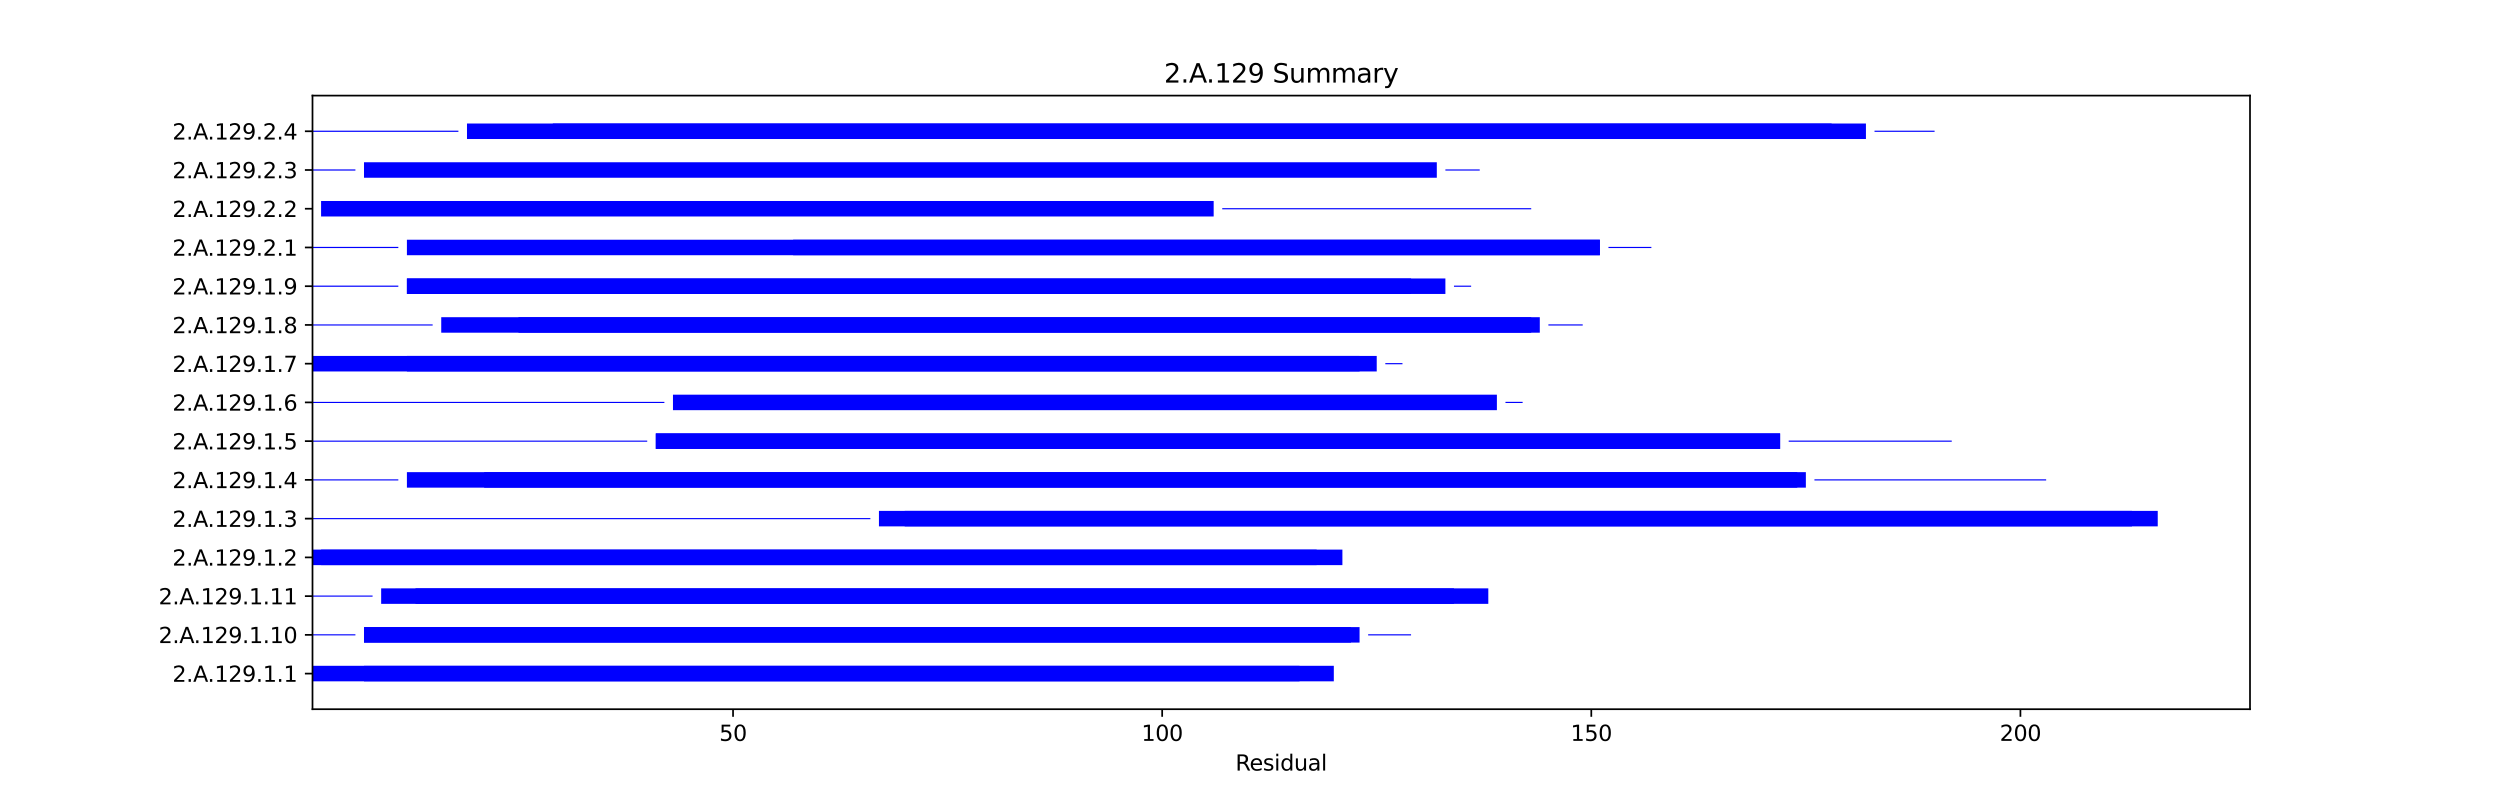 <?xml version="1.0" encoding="utf-8" standalone="no"?>
<!DOCTYPE svg PUBLIC "-//W3C//DTD SVG 1.1//EN"
  "http://www.w3.org/Graphics/SVG/1.1/DTD/svg11.dtd">
<svg xmlns:xlink="http://www.w3.org/1999/xlink" width="1152pt" height="367.2pt" viewBox="0 0 1152 367.2" xmlns="http://www.w3.org/2000/svg" version="1.1">
 <defs>
  <style type="text/css">*{stroke-linejoin: round; stroke-linecap: butt}</style>
 </defs>
 <g id="figure_1">
  <g id="patch_1">
   <path d="M 0 367.2 
L 1152 367.2 
L 1152 0 
L 0 0 
z
" style="fill: #ffffff"/>
  </g>
  <g id="axes_1">
   <g id="patch_2">
    <path d="M 144 326.808 
L 1036.8 326.808 
L 1036.8 44.064 
L 144 44.064 
z
" style="fill: #ffffff"/>
   </g>
   <g id="patch_3">
    <path d="M 144 313.956 
L 614.623 313.956 
L 614.623 306.816 
L 144 306.816 
z
" clip-path="url(#p711ab0d9f6)" style="fill: #0000ff"/>
   </g>
   <g id="patch_4">
    <path d="M 167.729 313.956 
L 598.804 313.956 
L 598.804 306.816 
L 167.729 306.816 
z
" clip-path="url(#p711ab0d9f6)" style="fill: #0000ff"/>
   </g>
   <g id="patch_5">
    <path d="M 144 292.804 
L 163.774 292.804 
L 163.774 292.268 
L 144 292.268 
z
" clip-path="url(#p711ab0d9f6)" style="fill: #0000ff"/>
   </g>
   <g id="patch_6">
    <path d="M 167.729 296.106 
L 626.488 296.106 
L 626.488 288.966 
L 167.729 288.966 
z
" clip-path="url(#p711ab0d9f6)" style="fill: #0000ff"/>
   </g>
   <g id="patch_7">
    <path d="M 167.729 296.106 
L 622.533 296.106 
L 622.533 288.966 
L 167.729 288.966 
z
" clip-path="url(#p711ab0d9f6)" style="fill: #0000ff"/>
   </g>
   <g id="patch_8">
    <path d="M 630.443 292.804 
L 650.217 292.804 
L 650.217 292.268 
L 630.443 292.268 
z
" clip-path="url(#p711ab0d9f6)" style="fill: #0000ff"/>
   </g>
   <g id="patch_9">
    <path d="M 144 274.954 
L 171.684 274.954 
L 171.684 274.418 
L 144 274.418 
z
" clip-path="url(#p711ab0d9f6)" style="fill: #0000ff"/>
   </g>
   <g id="patch_10">
    <path d="M 175.639 278.256 
L 669.991 278.256 
L 669.991 271.116 
L 175.639 271.116 
z
" clip-path="url(#p711ab0d9f6)" style="fill: #0000ff"/>
   </g>
   <g id="patch_11">
    <path d="M 191.458 278.256 
L 685.81 278.256 
L 685.81 271.116 
L 191.458 271.116 
z
" clip-path="url(#p711ab0d9f6)" style="fill: #0000ff"/>
   </g>
   <g id="patch_12">
    <path d="M 144 260.406 
L 618.578 260.406 
L 618.578 253.266 
L 144 253.266 
z
" clip-path="url(#p711ab0d9f6)" style="fill: #0000ff"/>
   </g>
   <g id="patch_13">
    <path d="M 147.955 260.406 
L 606.714 260.406 
L 606.714 253.266 
L 147.955 253.266 
z
" clip-path="url(#p711ab0d9f6)" style="fill: #0000ff"/>
   </g>
   <g id="patch_14">
    <path d="M 144 239.254 
L 401.063 239.254 
L 401.063 238.718 
L 144 238.718 
z
" clip-path="url(#p711ab0d9f6)" style="fill: #0000ff"/>
   </g>
   <g id="patch_15">
    <path d="M 405.018 242.556 
L 994.286 242.556 
L 994.286 235.416 
L 405.018 235.416 
z
" clip-path="url(#p711ab0d9f6)" style="fill: #0000ff"/>
   </g>
   <g id="patch_16">
    <path d="M 416.882 242.556 
L 982.421 242.556 
L 982.421 235.416 
L 416.882 235.416 
z
" clip-path="url(#p711ab0d9f6)" style="fill: #0000ff"/>
   </g>
   <g id="patch_17">
    <path d="M 144 221.404 
L 183.548 221.404 
L 183.548 220.868 
L 144 220.868 
z
" clip-path="url(#p711ab0d9f6)" style="fill: #0000ff"/>
   </g>
   <g id="patch_18">
    <path d="M 187.503 224.706 
L 832.138 224.706 
L 832.138 217.566 
L 187.503 217.566 
z
" clip-path="url(#p711ab0d9f6)" style="fill: #0000ff"/>
   </g>
   <g id="patch_19">
    <path d="M 223.096 224.706 
L 828.183 224.706 
L 828.183 217.566 
L 223.096 217.566 
z
" clip-path="url(#p711ab0d9f6)" style="fill: #0000ff"/>
   </g>
   <g id="patch_20">
    <path d="M 836.093 221.404 
L 942.873 221.404 
L 942.873 220.868 
L 836.093 220.868 
z
" clip-path="url(#p711ab0d9f6)" style="fill: #0000ff"/>
   </g>
   <g id="patch_21">
    <path d="M 144 203.554 
L 298.238 203.554 
L 298.238 203.018 
L 144 203.018 
z
" clip-path="url(#p711ab0d9f6)" style="fill: #0000ff"/>
   </g>
   <g id="patch_22">
    <path d="M 302.193 206.856 
L 820.274 206.856 
L 820.274 199.716 
L 302.193 199.716 
z
" clip-path="url(#p711ab0d9f6)" style="fill: #0000ff"/>
   </g>
   <g id="patch_23">
    <path d="M 302.193 206.856 
L 820.274 206.856 
L 820.274 199.716 
L 302.193 199.716 
z
" clip-path="url(#p711ab0d9f6)" style="fill: #0000ff"/>
   </g>
   <g id="patch_24">
    <path d="M 824.229 203.554 
L 899.37 203.554 
L 899.37 203.018 
L 824.229 203.018 
z
" clip-path="url(#p711ab0d9f6)" style="fill: #0000ff"/>
   </g>
   <g id="patch_25">
    <path d="M 144 185.704 
L 306.148 185.704 
L 306.148 185.168 
L 144 185.168 
z
" clip-path="url(#p711ab0d9f6)" style="fill: #0000ff"/>
   </g>
   <g id="patch_26">
    <path d="M 310.102 189.006 
L 689.765 189.006 
L 689.765 181.866 
L 310.102 181.866 
z
" clip-path="url(#p711ab0d9f6)" style="fill: #0000ff"/>
   </g>
   <g id="patch_27">
    <path d="M 693.72 185.704 
L 701.629 185.704 
L 701.629 185.168 
L 693.72 185.168 
z
" clip-path="url(#p711ab0d9f6)" style="fill: #0000ff"/>
   </g>
   <g id="patch_28">
    <path d="M 144 171.156 
L 634.397 171.156 
L 634.397 164.016 
L 144 164.016 
z
" clip-path="url(#p711ab0d9f6)" style="fill: #0000ff"/>
   </g>
   <g id="patch_29">
    <path d="M 187.503 171.156 
L 626.488 171.156 
L 626.488 164.016 
L 187.503 164.016 
z
" clip-path="url(#p711ab0d9f6)" style="fill: #0000ff"/>
   </g>
   <g id="patch_30">
    <path d="M 638.352 167.854 
L 646.262 167.854 
L 646.262 167.318 
L 638.352 167.318 
z
" clip-path="url(#p711ab0d9f6)" style="fill: #0000ff"/>
   </g>
   <g id="patch_31">
    <path d="M 144 150.004 
L 199.367 150.004 
L 199.367 149.468 
L 144 149.468 
z
" clip-path="url(#p711ab0d9f6)" style="fill: #0000ff"/>
   </g>
   <g id="patch_32">
    <path d="M 203.322 153.306 
L 709.539 153.306 
L 709.539 146.166 
L 203.322 146.166 
z
" clip-path="url(#p711ab0d9f6)" style="fill: #0000ff"/>
   </g>
   <g id="patch_33">
    <path d="M 238.916 153.306 
L 705.584 153.306 
L 705.584 146.166 
L 238.916 146.166 
z
" clip-path="url(#p711ab0d9f6)" style="fill: #0000ff"/>
   </g>
   <g id="patch_34">
    <path d="M 713.494 150.004 
L 729.313 150.004 
L 729.313 149.468 
L 713.494 149.468 
z
" clip-path="url(#p711ab0d9f6)" style="fill: #0000ff"/>
   </g>
   <g id="patch_35">
    <path d="M 144 132.154 
L 183.548 132.154 
L 183.548 131.618 
L 144 131.618 
z
" clip-path="url(#p711ab0d9f6)" style="fill: #0000ff"/>
   </g>
   <g id="patch_36">
    <path d="M 187.503 135.456 
L 666.036 135.456 
L 666.036 128.316 
L 187.503 128.316 
z
" clip-path="url(#p711ab0d9f6)" style="fill: #0000ff"/>
   </g>
   <g id="patch_37">
    <path d="M 187.503 135.456 
L 650.217 135.456 
L 650.217 128.316 
L 187.503 128.316 
z
" clip-path="url(#p711ab0d9f6)" style="fill: #0000ff"/>
   </g>
   <g id="patch_38">
    <path d="M 669.991 132.154 
L 677.9 132.154 
L 677.9 131.618 
L 669.991 131.618 
z
" clip-path="url(#p711ab0d9f6)" style="fill: #0000ff"/>
   </g>
   <g id="patch_39">
    <path d="M 144 114.304 
L 183.548 114.304 
L 183.548 113.768 
L 144 113.768 
z
" clip-path="url(#p711ab0d9f6)" style="fill: #0000ff"/>
   </g>
   <g id="patch_40">
    <path d="M 187.503 117.606 
L 737.223 117.606 
L 737.223 110.466 
L 187.503 110.466 
z
" clip-path="url(#p711ab0d9f6)" style="fill: #0000ff"/>
   </g>
   <g id="patch_41">
    <path d="M 365.47 117.606 
L 737.223 117.606 
L 737.223 110.466 
L 365.47 110.466 
z
" clip-path="url(#p711ab0d9f6)" style="fill: #0000ff"/>
   </g>
   <g id="patch_42">
    <path d="M 741.177 114.304 
L 760.951 114.304 
L 760.951 113.768 
L 741.177 113.768 
z
" clip-path="url(#p711ab0d9f6)" style="fill: #0000ff"/>
   </g>
   <g id="patch_43">
    <path d="M 144 96.454 
L 144 96.454 
L 144 95.918 
L 144 95.918 
z
" clip-path="url(#p711ab0d9f6)" style="fill: #0000ff"/>
   </g>
   <g id="patch_44">
    <path d="M 147.955 99.756 
L 559.256 99.756 
L 559.256 92.616 
L 147.955 92.616 
z
" clip-path="url(#p711ab0d9f6)" style="fill: #0000ff"/>
   </g>
   <g id="patch_45">
    <path d="M 563.211 96.454 
L 705.584 96.454 
L 705.584 95.918 
L 563.211 95.918 
z
" clip-path="url(#p711ab0d9f6)" style="fill: #0000ff"/>
   </g>
   <g id="patch_46">
    <path d="M 144 78.604 
L 163.774 78.604 
L 163.774 78.068 
L 144 78.068 
z
" clip-path="url(#p711ab0d9f6)" style="fill: #0000ff"/>
   </g>
   <g id="patch_47">
    <path d="M 167.729 81.906 
L 662.081 81.906 
L 662.081 74.766 
L 167.729 74.766 
z
" clip-path="url(#p711ab0d9f6)" style="fill: #0000ff"/>
   </g>
   <g id="patch_48">
    <path d="M 666.036 78.604 
L 681.855 78.604 
L 681.855 78.068 
L 666.036 78.068 
z
" clip-path="url(#p711ab0d9f6)" style="fill: #0000ff"/>
   </g>
   <g id="patch_49">
    <path d="M 144 60.754 
L 211.232 60.754 
L 211.232 60.218 
L 144 60.218 
z
" clip-path="url(#p711ab0d9f6)" style="fill: #0000ff"/>
   </g>
   <g id="patch_50">
    <path d="M 215.187 64.056 
L 859.822 64.056 
L 859.822 56.916 
L 215.187 56.916 
z
" clip-path="url(#p711ab0d9f6)" style="fill: #0000ff"/>
   </g>
   <g id="patch_51">
    <path d="M 254.735 64.056 
L 844.003 64.056 
L 844.003 56.916 
L 254.735 56.916 
z
" clip-path="url(#p711ab0d9f6)" style="fill: #0000ff"/>
   </g>
   <g id="patch_52">
    <path d="M 863.777 60.754 
L 891.46 60.754 
L 891.46 60.218 
L 863.777 60.218 
z
" clip-path="url(#p711ab0d9f6)" style="fill: #0000ff"/>
   </g>
   <g id="matplotlib.axis_1">
    <g id="xtick_1">
     <g id="line2d_1">
      <defs>
       <path id="m033fdcd2ad" d="M 0 0 
L 0 3.5 
" style="stroke: #000000; stroke-width: 0.8"/>
      </defs>
      <g>
       <use xlink:href="#m033fdcd2ad" x="337.786" y="326.808" style="stroke: #000000; stroke-width: 0.8"/>
      </g>
     </g>
     <g id="text_1">
      <!-- 50 -->
      <g transform="translate(331.424 341.406) scale(0.1 -0.1)">
       <defs>
        <path id="DejaVuSans-35" d="M 691 4666 
L 3169 4666 
L 3169 4134 
L 1269 4134 
L 1269 2991 
Q 1406 3038 1543 3061 
Q 1681 3084 1819 3084 
Q 2600 3084 3056 2656 
Q 3513 2228 3513 1497 
Q 3513 744 3044 326 
Q 2575 -91 1722 -91 
Q 1428 -91 1123 -41 
Q 819 9 494 109 
L 494 744 
Q 775 591 1075 516 
Q 1375 441 1709 441 
Q 2250 441 2565 725 
Q 2881 1009 2881 1497 
Q 2881 1984 2565 2268 
Q 2250 2553 1709 2553 
Q 1456 2553 1204 2497 
Q 953 2441 691 2322 
L 691 4666 
z
" transform="scale(0.016)"/>
        <path id="DejaVuSans-30" d="M 2034 4250 
Q 1547 4250 1301 3770 
Q 1056 3291 1056 2328 
Q 1056 1369 1301 889 
Q 1547 409 2034 409 
Q 2525 409 2770 889 
Q 3016 1369 3016 2328 
Q 3016 3291 2770 3770 
Q 2525 4250 2034 4250 
z
M 2034 4750 
Q 2819 4750 3233 4129 
Q 3647 3509 3647 2328 
Q 3647 1150 3233 529 
Q 2819 -91 2034 -91 
Q 1250 -91 836 529 
Q 422 1150 422 2328 
Q 422 3509 836 4129 
Q 1250 4750 2034 4750 
z
" transform="scale(0.016)"/>
       </defs>
       <use xlink:href="#DejaVuSans-35"/>
       <use xlink:href="#DejaVuSans-30" x="63.623"/>
      </g>
     </g>
    </g>
    <g id="xtick_2">
     <g id="line2d_2">
      <g>
       <use xlink:href="#m033fdcd2ad" x="535.527" y="326.808" style="stroke: #000000; stroke-width: 0.8"/>
      </g>
     </g>
     <g id="text_2">
      <!-- 100 -->
      <g transform="translate(525.983 341.406) scale(0.1 -0.1)">
       <defs>
        <path id="DejaVuSans-31" d="M 794 531 
L 1825 531 
L 1825 4091 
L 703 3866 
L 703 4441 
L 1819 4666 
L 2450 4666 
L 2450 531 
L 3481 531 
L 3481 0 
L 794 0 
L 794 531 
z
" transform="scale(0.016)"/>
       </defs>
       <use xlink:href="#DejaVuSans-31"/>
       <use xlink:href="#DejaVuSans-30" x="63.623"/>
       <use xlink:href="#DejaVuSans-30" x="127.246"/>
      </g>
     </g>
    </g>
    <g id="xtick_3">
     <g id="line2d_3">
      <g>
       <use xlink:href="#m033fdcd2ad" x="733.268" y="326.808" style="stroke: #000000; stroke-width: 0.8"/>
      </g>
     </g>
     <g id="text_3">
      <!-- 150 -->
      <g transform="translate(723.724 341.406) scale(0.1 -0.1)">
       <use xlink:href="#DejaVuSans-31"/>
       <use xlink:href="#DejaVuSans-35" x="63.623"/>
       <use xlink:href="#DejaVuSans-30" x="127.246"/>
      </g>
     </g>
    </g>
    <g id="xtick_4">
     <g id="line2d_4">
      <g>
       <use xlink:href="#m033fdcd2ad" x="931.009" y="326.808" style="stroke: #000000; stroke-width: 0.8"/>
      </g>
     </g>
     <g id="text_4">
      <!-- 200 -->
      <g transform="translate(921.465 341.406) scale(0.1 -0.1)">
       <defs>
        <path id="DejaVuSans-32" d="M 1228 531 
L 3431 531 
L 3431 0 
L 469 0 
L 469 531 
Q 828 903 1448 1529 
Q 2069 2156 2228 2338 
Q 2531 2678 2651 2914 
Q 2772 3150 2772 3378 
Q 2772 3750 2511 3984 
Q 2250 4219 1831 4219 
Q 1534 4219 1204 4116 
Q 875 4013 500 3803 
L 500 4441 
Q 881 4594 1212 4672 
Q 1544 4750 1819 4750 
Q 2544 4750 2975 4387 
Q 3406 4025 3406 3419 
Q 3406 3131 3298 2873 
Q 3191 2616 2906 2266 
Q 2828 2175 2409 1742 
Q 1991 1309 1228 531 
z
" transform="scale(0.016)"/>
       </defs>
       <use xlink:href="#DejaVuSans-32"/>
       <use xlink:href="#DejaVuSans-30" x="63.623"/>
       <use xlink:href="#DejaVuSans-30" x="127.246"/>
      </g>
     </g>
    </g>
    <g id="text_5">
     <!-- Residual -->
     <g transform="translate(569.284 355.085) scale(0.1 -0.1)">
      <defs>
       <path id="DejaVuSans-52" d="M 2841 2188 
Q 3044 2119 3236 1894 
Q 3428 1669 3622 1275 
L 4263 0 
L 3584 0 
L 2988 1197 
Q 2756 1666 2539 1819 
Q 2322 1972 1947 1972 
L 1259 1972 
L 1259 0 
L 628 0 
L 628 4666 
L 2053 4666 
Q 2853 4666 3247 4331 
Q 3641 3997 3641 3322 
Q 3641 2881 3436 2590 
Q 3231 2300 2841 2188 
z
M 1259 4147 
L 1259 2491 
L 2053 2491 
Q 2509 2491 2742 2702 
Q 2975 2913 2975 3322 
Q 2975 3731 2742 3939 
Q 2509 4147 2053 4147 
L 1259 4147 
z
" transform="scale(0.016)"/>
       <path id="DejaVuSans-65" d="M 3597 1894 
L 3597 1613 
L 953 1613 
Q 991 1019 1311 708 
Q 1631 397 2203 397 
Q 2534 397 2845 478 
Q 3156 559 3463 722 
L 3463 178 
Q 3153 47 2828 -22 
Q 2503 -91 2169 -91 
Q 1331 -91 842 396 
Q 353 884 353 1716 
Q 353 2575 817 3079 
Q 1281 3584 2069 3584 
Q 2775 3584 3186 3129 
Q 3597 2675 3597 1894 
z
M 3022 2063 
Q 3016 2534 2758 2815 
Q 2500 3097 2075 3097 
Q 1594 3097 1305 2825 
Q 1016 2553 972 2059 
L 3022 2063 
z
" transform="scale(0.016)"/>
       <path id="DejaVuSans-73" d="M 2834 3397 
L 2834 2853 
Q 2591 2978 2328 3040 
Q 2066 3103 1784 3103 
Q 1356 3103 1142 2972 
Q 928 2841 928 2578 
Q 928 2378 1081 2264 
Q 1234 2150 1697 2047 
L 1894 2003 
Q 2506 1872 2764 1633 
Q 3022 1394 3022 966 
Q 3022 478 2636 193 
Q 2250 -91 1575 -91 
Q 1294 -91 989 -36 
Q 684 19 347 128 
L 347 722 
Q 666 556 975 473 
Q 1284 391 1588 391 
Q 1994 391 2212 530 
Q 2431 669 2431 922 
Q 2431 1156 2273 1281 
Q 2116 1406 1581 1522 
L 1381 1569 
Q 847 1681 609 1914 
Q 372 2147 372 2553 
Q 372 3047 722 3315 
Q 1072 3584 1716 3584 
Q 2034 3584 2315 3537 
Q 2597 3491 2834 3397 
z
" transform="scale(0.016)"/>
       <path id="DejaVuSans-69" d="M 603 3500 
L 1178 3500 
L 1178 0 
L 603 0 
L 603 3500 
z
M 603 4863 
L 1178 4863 
L 1178 4134 
L 603 4134 
L 603 4863 
z
" transform="scale(0.016)"/>
       <path id="DejaVuSans-64" d="M 2906 2969 
L 2906 4863 
L 3481 4863 
L 3481 0 
L 2906 0 
L 2906 525 
Q 2725 213 2448 61 
Q 2172 -91 1784 -91 
Q 1150 -91 751 415 
Q 353 922 353 1747 
Q 353 2572 751 3078 
Q 1150 3584 1784 3584 
Q 2172 3584 2448 3432 
Q 2725 3281 2906 2969 
z
M 947 1747 
Q 947 1113 1208 752 
Q 1469 391 1925 391 
Q 2381 391 2643 752 
Q 2906 1113 2906 1747 
Q 2906 2381 2643 2742 
Q 2381 3103 1925 3103 
Q 1469 3103 1208 2742 
Q 947 2381 947 1747 
z
" transform="scale(0.016)"/>
       <path id="DejaVuSans-75" d="M 544 1381 
L 544 3500 
L 1119 3500 
L 1119 1403 
Q 1119 906 1312 657 
Q 1506 409 1894 409 
Q 2359 409 2629 706 
Q 2900 1003 2900 1516 
L 2900 3500 
L 3475 3500 
L 3475 0 
L 2900 0 
L 2900 538 
Q 2691 219 2414 64 
Q 2138 -91 1772 -91 
Q 1169 -91 856 284 
Q 544 659 544 1381 
z
M 1991 3584 
L 1991 3584 
z
" transform="scale(0.016)"/>
       <path id="DejaVuSans-61" d="M 2194 1759 
Q 1497 1759 1228 1600 
Q 959 1441 959 1056 
Q 959 750 1161 570 
Q 1363 391 1709 391 
Q 2188 391 2477 730 
Q 2766 1069 2766 1631 
L 2766 1759 
L 2194 1759 
z
M 3341 1997 
L 3341 0 
L 2766 0 
L 2766 531 
Q 2569 213 2275 61 
Q 1981 -91 1556 -91 
Q 1019 -91 701 211 
Q 384 513 384 1019 
Q 384 1609 779 1909 
Q 1175 2209 1959 2209 
L 2766 2209 
L 2766 2266 
Q 2766 2663 2505 2880 
Q 2244 3097 1772 3097 
Q 1472 3097 1187 3025 
Q 903 2953 641 2809 
L 641 3341 
Q 956 3463 1253 3523 
Q 1550 3584 1831 3584 
Q 2591 3584 2966 3190 
Q 3341 2797 3341 1997 
z
" transform="scale(0.016)"/>
       <path id="DejaVuSans-6c" d="M 603 4863 
L 1178 4863 
L 1178 0 
L 603 0 
L 603 4863 
z
" transform="scale(0.016)"/>
      </defs>
      <use xlink:href="#DejaVuSans-52"/>
      <use xlink:href="#DejaVuSans-65" x="64.982"/>
      <use xlink:href="#DejaVuSans-73" x="126.506"/>
      <use xlink:href="#DejaVuSans-69" x="178.605"/>
      <use xlink:href="#DejaVuSans-64" x="206.389"/>
      <use xlink:href="#DejaVuSans-75" x="269.865"/>
      <use xlink:href="#DejaVuSans-61" x="333.244"/>
      <use xlink:href="#DejaVuSans-6c" x="394.523"/>
     </g>
    </g>
   </g>
   <g id="matplotlib.axis_2">
    <g id="ytick_1">
     <g id="line2d_5">
      <defs>
       <path id="mb9bff70627" d="M 0 0 
L -3.5 0 
" style="stroke: #000000; stroke-width: 0.8"/>
      </defs>
      <g>
       <use xlink:href="#mb9bff70627" x="144" y="310.386" style="stroke: #000000; stroke-width: 0.8"/>
      </g>
     </g>
     <g id="text_6">
      <!-- 2.A.129.1.1 -->
      <g transform="translate(79.447 314.185) scale(0.1 -0.1)">
       <defs>
        <path id="DejaVuSans-2e" d="M 684 794 
L 1344 794 
L 1344 0 
L 684 0 
L 684 794 
z
" transform="scale(0.016)"/>
        <path id="DejaVuSans-41" d="M 2188 4044 
L 1331 1722 
L 3047 1722 
L 2188 4044 
z
M 1831 4666 
L 2547 4666 
L 4325 0 
L 3669 0 
L 3244 1197 
L 1141 1197 
L 716 0 
L 50 0 
L 1831 4666 
z
" transform="scale(0.016)"/>
        <path id="DejaVuSans-39" d="M 703 97 
L 703 672 
Q 941 559 1184 500 
Q 1428 441 1663 441 
Q 2288 441 2617 861 
Q 2947 1281 2994 2138 
Q 2813 1869 2534 1725 
Q 2256 1581 1919 1581 
Q 1219 1581 811 2004 
Q 403 2428 403 3163 
Q 403 3881 828 4315 
Q 1253 4750 1959 4750 
Q 2769 4750 3195 4129 
Q 3622 3509 3622 2328 
Q 3622 1225 3098 567 
Q 2575 -91 1691 -91 
Q 1453 -91 1209 -44 
Q 966 3 703 97 
z
M 1959 2075 
Q 2384 2075 2632 2365 
Q 2881 2656 2881 3163 
Q 2881 3666 2632 3958 
Q 2384 4250 1959 4250 
Q 1534 4250 1286 3958 
Q 1038 3666 1038 3163 
Q 1038 2656 1286 2365 
Q 1534 2075 1959 2075 
z
" transform="scale(0.016)"/>
       </defs>
       <use xlink:href="#DejaVuSans-32"/>
       <use xlink:href="#DejaVuSans-2e" x="63.623"/>
       <use xlink:href="#DejaVuSans-41" x="95.41"/>
       <use xlink:href="#DejaVuSans-2e" x="162.068"/>
       <use xlink:href="#DejaVuSans-31" x="193.855"/>
       <use xlink:href="#DejaVuSans-32" x="257.479"/>
       <use xlink:href="#DejaVuSans-39" x="321.102"/>
       <use xlink:href="#DejaVuSans-2e" x="384.725"/>
       <use xlink:href="#DejaVuSans-31" x="416.512"/>
       <use xlink:href="#DejaVuSans-2e" x="480.135"/>
       <use xlink:href="#DejaVuSans-31" x="511.922"/>
      </g>
     </g>
    </g>
    <g id="ytick_2">
     <g id="line2d_6">
      <g>
       <use xlink:href="#mb9bff70627" x="144" y="292.536" style="stroke: #000000; stroke-width: 0.8"/>
      </g>
     </g>
     <g id="text_7">
      <!-- 2.A.129.1.10 -->
      <g transform="translate(73.084 296.335) scale(0.1 -0.1)">
       <use xlink:href="#DejaVuSans-32"/>
       <use xlink:href="#DejaVuSans-2e" x="63.623"/>
       <use xlink:href="#DejaVuSans-41" x="95.41"/>
       <use xlink:href="#DejaVuSans-2e" x="162.068"/>
       <use xlink:href="#DejaVuSans-31" x="193.855"/>
       <use xlink:href="#DejaVuSans-32" x="257.479"/>
       <use xlink:href="#DejaVuSans-39" x="321.102"/>
       <use xlink:href="#DejaVuSans-2e" x="384.725"/>
       <use xlink:href="#DejaVuSans-31" x="416.512"/>
       <use xlink:href="#DejaVuSans-2e" x="480.135"/>
       <use xlink:href="#DejaVuSans-31" x="511.922"/>
       <use xlink:href="#DejaVuSans-30" x="575.545"/>
      </g>
     </g>
    </g>
    <g id="ytick_3">
     <g id="line2d_7">
      <g>
       <use xlink:href="#mb9bff70627" x="144" y="274.686" style="stroke: #000000; stroke-width: 0.8"/>
      </g>
     </g>
     <g id="text_8">
      <!-- 2.A.129.1.11 -->
      <g transform="translate(73.084 278.485) scale(0.1 -0.1)">
       <use xlink:href="#DejaVuSans-32"/>
       <use xlink:href="#DejaVuSans-2e" x="63.623"/>
       <use xlink:href="#DejaVuSans-41" x="95.41"/>
       <use xlink:href="#DejaVuSans-2e" x="162.068"/>
       <use xlink:href="#DejaVuSans-31" x="193.855"/>
       <use xlink:href="#DejaVuSans-32" x="257.479"/>
       <use xlink:href="#DejaVuSans-39" x="321.102"/>
       <use xlink:href="#DejaVuSans-2e" x="384.725"/>
       <use xlink:href="#DejaVuSans-31" x="416.512"/>
       <use xlink:href="#DejaVuSans-2e" x="480.135"/>
       <use xlink:href="#DejaVuSans-31" x="511.922"/>
       <use xlink:href="#DejaVuSans-31" x="575.545"/>
      </g>
     </g>
    </g>
    <g id="ytick_4">
     <g id="line2d_8">
      <g>
       <use xlink:href="#mb9bff70627" x="144" y="256.836" style="stroke: #000000; stroke-width: 0.8"/>
      </g>
     </g>
     <g id="text_9">
      <!-- 2.A.129.1.2 -->
      <g transform="translate(79.447 260.635) scale(0.1 -0.1)">
       <use xlink:href="#DejaVuSans-32"/>
       <use xlink:href="#DejaVuSans-2e" x="63.623"/>
       <use xlink:href="#DejaVuSans-41" x="95.41"/>
       <use xlink:href="#DejaVuSans-2e" x="162.068"/>
       <use xlink:href="#DejaVuSans-31" x="193.855"/>
       <use xlink:href="#DejaVuSans-32" x="257.479"/>
       <use xlink:href="#DejaVuSans-39" x="321.102"/>
       <use xlink:href="#DejaVuSans-2e" x="384.725"/>
       <use xlink:href="#DejaVuSans-31" x="416.512"/>
       <use xlink:href="#DejaVuSans-2e" x="480.135"/>
       <use xlink:href="#DejaVuSans-32" x="511.922"/>
      </g>
     </g>
    </g>
    <g id="ytick_5">
     <g id="line2d_9">
      <g>
       <use xlink:href="#mb9bff70627" x="144" y="238.986" style="stroke: #000000; stroke-width: 0.8"/>
      </g>
     </g>
     <g id="text_10">
      <!-- 2.A.129.1.3 -->
      <g transform="translate(79.447 242.785) scale(0.1 -0.1)">
       <defs>
        <path id="DejaVuSans-33" d="M 2597 2516 
Q 3050 2419 3304 2112 
Q 3559 1806 3559 1356 
Q 3559 666 3084 287 
Q 2609 -91 1734 -91 
Q 1441 -91 1130 -33 
Q 819 25 488 141 
L 488 750 
Q 750 597 1062 519 
Q 1375 441 1716 441 
Q 2309 441 2620 675 
Q 2931 909 2931 1356 
Q 2931 1769 2642 2001 
Q 2353 2234 1838 2234 
L 1294 2234 
L 1294 2753 
L 1863 2753 
Q 2328 2753 2575 2939 
Q 2822 3125 2822 3475 
Q 2822 3834 2567 4026 
Q 2313 4219 1838 4219 
Q 1578 4219 1281 4162 
Q 984 4106 628 3988 
L 628 4550 
Q 988 4650 1302 4700 
Q 1616 4750 1894 4750 
Q 2613 4750 3031 4423 
Q 3450 4097 3450 3541 
Q 3450 3153 3228 2886 
Q 3006 2619 2597 2516 
z
" transform="scale(0.016)"/>
       </defs>
       <use xlink:href="#DejaVuSans-32"/>
       <use xlink:href="#DejaVuSans-2e" x="63.623"/>
       <use xlink:href="#DejaVuSans-41" x="95.41"/>
       <use xlink:href="#DejaVuSans-2e" x="162.068"/>
       <use xlink:href="#DejaVuSans-31" x="193.855"/>
       <use xlink:href="#DejaVuSans-32" x="257.479"/>
       <use xlink:href="#DejaVuSans-39" x="321.102"/>
       <use xlink:href="#DejaVuSans-2e" x="384.725"/>
       <use xlink:href="#DejaVuSans-31" x="416.512"/>
       <use xlink:href="#DejaVuSans-2e" x="480.135"/>
       <use xlink:href="#DejaVuSans-33" x="511.922"/>
      </g>
     </g>
    </g>
    <g id="ytick_6">
     <g id="line2d_10">
      <g>
       <use xlink:href="#mb9bff70627" x="144" y="221.136" style="stroke: #000000; stroke-width: 0.8"/>
      </g>
     </g>
     <g id="text_11">
      <!-- 2.A.129.1.4 -->
      <g transform="translate(79.447 224.935) scale(0.1 -0.1)">
       <defs>
        <path id="DejaVuSans-34" d="M 2419 4116 
L 825 1625 
L 2419 1625 
L 2419 4116 
z
M 2253 4666 
L 3047 4666 
L 3047 1625 
L 3713 1625 
L 3713 1100 
L 3047 1100 
L 3047 0 
L 2419 0 
L 2419 1100 
L 313 1100 
L 313 1709 
L 2253 4666 
z
" transform="scale(0.016)"/>
       </defs>
       <use xlink:href="#DejaVuSans-32"/>
       <use xlink:href="#DejaVuSans-2e" x="63.623"/>
       <use xlink:href="#DejaVuSans-41" x="95.41"/>
       <use xlink:href="#DejaVuSans-2e" x="162.068"/>
       <use xlink:href="#DejaVuSans-31" x="193.855"/>
       <use xlink:href="#DejaVuSans-32" x="257.479"/>
       <use xlink:href="#DejaVuSans-39" x="321.102"/>
       <use xlink:href="#DejaVuSans-2e" x="384.725"/>
       <use xlink:href="#DejaVuSans-31" x="416.512"/>
       <use xlink:href="#DejaVuSans-2e" x="480.135"/>
       <use xlink:href="#DejaVuSans-34" x="511.922"/>
      </g>
     </g>
    </g>
    <g id="ytick_7">
     <g id="line2d_11">
      <g>
       <use xlink:href="#mb9bff70627" x="144" y="203.286" style="stroke: #000000; stroke-width: 0.8"/>
      </g>
     </g>
     <g id="text_12">
      <!-- 2.A.129.1.5 -->
      <g transform="translate(79.447 207.085) scale(0.1 -0.1)">
       <use xlink:href="#DejaVuSans-32"/>
       <use xlink:href="#DejaVuSans-2e" x="63.623"/>
       <use xlink:href="#DejaVuSans-41" x="95.41"/>
       <use xlink:href="#DejaVuSans-2e" x="162.068"/>
       <use xlink:href="#DejaVuSans-31" x="193.855"/>
       <use xlink:href="#DejaVuSans-32" x="257.479"/>
       <use xlink:href="#DejaVuSans-39" x="321.102"/>
       <use xlink:href="#DejaVuSans-2e" x="384.725"/>
       <use xlink:href="#DejaVuSans-31" x="416.512"/>
       <use xlink:href="#DejaVuSans-2e" x="480.135"/>
       <use xlink:href="#DejaVuSans-35" x="511.922"/>
      </g>
     </g>
    </g>
    <g id="ytick_8">
     <g id="line2d_12">
      <g>
       <use xlink:href="#mb9bff70627" x="144" y="185.436" style="stroke: #000000; stroke-width: 0.8"/>
      </g>
     </g>
     <g id="text_13">
      <!-- 2.A.129.1.6 -->
      <g transform="translate(79.447 189.235) scale(0.1 -0.1)">
       <defs>
        <path id="DejaVuSans-36" d="M 2113 2584 
Q 1688 2584 1439 2293 
Q 1191 2003 1191 1497 
Q 1191 994 1439 701 
Q 1688 409 2113 409 
Q 2538 409 2786 701 
Q 3034 994 3034 1497 
Q 3034 2003 2786 2293 
Q 2538 2584 2113 2584 
z
M 3366 4563 
L 3366 3988 
Q 3128 4100 2886 4159 
Q 2644 4219 2406 4219 
Q 1781 4219 1451 3797 
Q 1122 3375 1075 2522 
Q 1259 2794 1537 2939 
Q 1816 3084 2150 3084 
Q 2853 3084 3261 2657 
Q 3669 2231 3669 1497 
Q 3669 778 3244 343 
Q 2819 -91 2113 -91 
Q 1303 -91 875 529 
Q 447 1150 447 2328 
Q 447 3434 972 4092 
Q 1497 4750 2381 4750 
Q 2619 4750 2861 4703 
Q 3103 4656 3366 4563 
z
" transform="scale(0.016)"/>
       </defs>
       <use xlink:href="#DejaVuSans-32"/>
       <use xlink:href="#DejaVuSans-2e" x="63.623"/>
       <use xlink:href="#DejaVuSans-41" x="95.41"/>
       <use xlink:href="#DejaVuSans-2e" x="162.068"/>
       <use xlink:href="#DejaVuSans-31" x="193.855"/>
       <use xlink:href="#DejaVuSans-32" x="257.479"/>
       <use xlink:href="#DejaVuSans-39" x="321.102"/>
       <use xlink:href="#DejaVuSans-2e" x="384.725"/>
       <use xlink:href="#DejaVuSans-31" x="416.512"/>
       <use xlink:href="#DejaVuSans-2e" x="480.135"/>
       <use xlink:href="#DejaVuSans-36" x="511.922"/>
      </g>
     </g>
    </g>
    <g id="ytick_9">
     <g id="line2d_13">
      <g>
       <use xlink:href="#mb9bff70627" x="144" y="167.586" style="stroke: #000000; stroke-width: 0.8"/>
      </g>
     </g>
     <g id="text_14">
      <!-- 2.A.129.1.7 -->
      <g transform="translate(79.447 171.385) scale(0.1 -0.1)">
       <defs>
        <path id="DejaVuSans-37" d="M 525 4666 
L 3525 4666 
L 3525 4397 
L 1831 0 
L 1172 0 
L 2766 4134 
L 525 4134 
L 525 4666 
z
" transform="scale(0.016)"/>
       </defs>
       <use xlink:href="#DejaVuSans-32"/>
       <use xlink:href="#DejaVuSans-2e" x="63.623"/>
       <use xlink:href="#DejaVuSans-41" x="95.41"/>
       <use xlink:href="#DejaVuSans-2e" x="162.068"/>
       <use xlink:href="#DejaVuSans-31" x="193.855"/>
       <use xlink:href="#DejaVuSans-32" x="257.479"/>
       <use xlink:href="#DejaVuSans-39" x="321.102"/>
       <use xlink:href="#DejaVuSans-2e" x="384.725"/>
       <use xlink:href="#DejaVuSans-31" x="416.512"/>
       <use xlink:href="#DejaVuSans-2e" x="480.135"/>
       <use xlink:href="#DejaVuSans-37" x="511.922"/>
      </g>
     </g>
    </g>
    <g id="ytick_10">
     <g id="line2d_14">
      <g>
       <use xlink:href="#mb9bff70627" x="144" y="149.736" style="stroke: #000000; stroke-width: 0.8"/>
      </g>
     </g>
     <g id="text_15">
      <!-- 2.A.129.1.8 -->
      <g transform="translate(79.447 153.535) scale(0.1 -0.1)">
       <defs>
        <path id="DejaVuSans-38" d="M 2034 2216 
Q 1584 2216 1326 1975 
Q 1069 1734 1069 1313 
Q 1069 891 1326 650 
Q 1584 409 2034 409 
Q 2484 409 2743 651 
Q 3003 894 3003 1313 
Q 3003 1734 2745 1975 
Q 2488 2216 2034 2216 
z
M 1403 2484 
Q 997 2584 770 2862 
Q 544 3141 544 3541 
Q 544 4100 942 4425 
Q 1341 4750 2034 4750 
Q 2731 4750 3128 4425 
Q 3525 4100 3525 3541 
Q 3525 3141 3298 2862 
Q 3072 2584 2669 2484 
Q 3125 2378 3379 2068 
Q 3634 1759 3634 1313 
Q 3634 634 3220 271 
Q 2806 -91 2034 -91 
Q 1263 -91 848 271 
Q 434 634 434 1313 
Q 434 1759 690 2068 
Q 947 2378 1403 2484 
z
M 1172 3481 
Q 1172 3119 1398 2916 
Q 1625 2713 2034 2713 
Q 2441 2713 2670 2916 
Q 2900 3119 2900 3481 
Q 2900 3844 2670 4047 
Q 2441 4250 2034 4250 
Q 1625 4250 1398 4047 
Q 1172 3844 1172 3481 
z
" transform="scale(0.016)"/>
       </defs>
       <use xlink:href="#DejaVuSans-32"/>
       <use xlink:href="#DejaVuSans-2e" x="63.623"/>
       <use xlink:href="#DejaVuSans-41" x="95.41"/>
       <use xlink:href="#DejaVuSans-2e" x="162.068"/>
       <use xlink:href="#DejaVuSans-31" x="193.855"/>
       <use xlink:href="#DejaVuSans-32" x="257.479"/>
       <use xlink:href="#DejaVuSans-39" x="321.102"/>
       <use xlink:href="#DejaVuSans-2e" x="384.725"/>
       <use xlink:href="#DejaVuSans-31" x="416.512"/>
       <use xlink:href="#DejaVuSans-2e" x="480.135"/>
       <use xlink:href="#DejaVuSans-38" x="511.922"/>
      </g>
     </g>
    </g>
    <g id="ytick_11">
     <g id="line2d_15">
      <g>
       <use xlink:href="#mb9bff70627" x="144" y="131.886" style="stroke: #000000; stroke-width: 0.8"/>
      </g>
     </g>
     <g id="text_16">
      <!-- 2.A.129.1.9 -->
      <g transform="translate(79.447 135.685) scale(0.1 -0.1)">
       <use xlink:href="#DejaVuSans-32"/>
       <use xlink:href="#DejaVuSans-2e" x="63.623"/>
       <use xlink:href="#DejaVuSans-41" x="95.41"/>
       <use xlink:href="#DejaVuSans-2e" x="162.068"/>
       <use xlink:href="#DejaVuSans-31" x="193.855"/>
       <use xlink:href="#DejaVuSans-32" x="257.479"/>
       <use xlink:href="#DejaVuSans-39" x="321.102"/>
       <use xlink:href="#DejaVuSans-2e" x="384.725"/>
       <use xlink:href="#DejaVuSans-31" x="416.512"/>
       <use xlink:href="#DejaVuSans-2e" x="480.135"/>
       <use xlink:href="#DejaVuSans-39" x="511.922"/>
      </g>
     </g>
    </g>
    <g id="ytick_12">
     <g id="line2d_16">
      <g>
       <use xlink:href="#mb9bff70627" x="144" y="114.036" style="stroke: #000000; stroke-width: 0.8"/>
      </g>
     </g>
     <g id="text_17">
      <!-- 2.A.129.2.1 -->
      <g transform="translate(79.447 117.835) scale(0.1 -0.1)">
       <use xlink:href="#DejaVuSans-32"/>
       <use xlink:href="#DejaVuSans-2e" x="63.623"/>
       <use xlink:href="#DejaVuSans-41" x="95.41"/>
       <use xlink:href="#DejaVuSans-2e" x="162.068"/>
       <use xlink:href="#DejaVuSans-31" x="193.855"/>
       <use xlink:href="#DejaVuSans-32" x="257.479"/>
       <use xlink:href="#DejaVuSans-39" x="321.102"/>
       <use xlink:href="#DejaVuSans-2e" x="384.725"/>
       <use xlink:href="#DejaVuSans-32" x="416.512"/>
       <use xlink:href="#DejaVuSans-2e" x="480.135"/>
       <use xlink:href="#DejaVuSans-31" x="511.922"/>
      </g>
     </g>
    </g>
    <g id="ytick_13">
     <g id="line2d_17">
      <g>
       <use xlink:href="#mb9bff70627" x="144" y="96.186" style="stroke: #000000; stroke-width: 0.8"/>
      </g>
     </g>
     <g id="text_18">
      <!-- 2.A.129.2.2 -->
      <g transform="translate(79.447 99.985) scale(0.1 -0.1)">
       <use xlink:href="#DejaVuSans-32"/>
       <use xlink:href="#DejaVuSans-2e" x="63.623"/>
       <use xlink:href="#DejaVuSans-41" x="95.41"/>
       <use xlink:href="#DejaVuSans-2e" x="162.068"/>
       <use xlink:href="#DejaVuSans-31" x="193.855"/>
       <use xlink:href="#DejaVuSans-32" x="257.479"/>
       <use xlink:href="#DejaVuSans-39" x="321.102"/>
       <use xlink:href="#DejaVuSans-2e" x="384.725"/>
       <use xlink:href="#DejaVuSans-32" x="416.512"/>
       <use xlink:href="#DejaVuSans-2e" x="480.135"/>
       <use xlink:href="#DejaVuSans-32" x="511.922"/>
      </g>
     </g>
    </g>
    <g id="ytick_14">
     <g id="line2d_18">
      <g>
       <use xlink:href="#mb9bff70627" x="144" y="78.336" style="stroke: #000000; stroke-width: 0.8"/>
      </g>
     </g>
     <g id="text_19">
      <!-- 2.A.129.2.3 -->
      <g transform="translate(79.447 82.135) scale(0.1 -0.1)">
       <use xlink:href="#DejaVuSans-32"/>
       <use xlink:href="#DejaVuSans-2e" x="63.623"/>
       <use xlink:href="#DejaVuSans-41" x="95.41"/>
       <use xlink:href="#DejaVuSans-2e" x="162.068"/>
       <use xlink:href="#DejaVuSans-31" x="193.855"/>
       <use xlink:href="#DejaVuSans-32" x="257.479"/>
       <use xlink:href="#DejaVuSans-39" x="321.102"/>
       <use xlink:href="#DejaVuSans-2e" x="384.725"/>
       <use xlink:href="#DejaVuSans-32" x="416.512"/>
       <use xlink:href="#DejaVuSans-2e" x="480.135"/>
       <use xlink:href="#DejaVuSans-33" x="511.922"/>
      </g>
     </g>
    </g>
    <g id="ytick_15">
     <g id="line2d_19">
      <g>
       <use xlink:href="#mb9bff70627" x="144" y="60.486" style="stroke: #000000; stroke-width: 0.8"/>
      </g>
     </g>
     <g id="text_20">
      <!-- 2.A.129.2.4 -->
      <g transform="translate(79.447 64.285) scale(0.1 -0.1)">
       <use xlink:href="#DejaVuSans-32"/>
       <use xlink:href="#DejaVuSans-2e" x="63.623"/>
       <use xlink:href="#DejaVuSans-41" x="95.41"/>
       <use xlink:href="#DejaVuSans-2e" x="162.068"/>
       <use xlink:href="#DejaVuSans-31" x="193.855"/>
       <use xlink:href="#DejaVuSans-32" x="257.479"/>
       <use xlink:href="#DejaVuSans-39" x="321.102"/>
       <use xlink:href="#DejaVuSans-2e" x="384.725"/>
       <use xlink:href="#DejaVuSans-32" x="416.512"/>
       <use xlink:href="#DejaVuSans-2e" x="480.135"/>
       <use xlink:href="#DejaVuSans-34" x="511.922"/>
      </g>
     </g>
    </g>
   </g>
   <g id="patch_53">
    <path d="M 144 326.808 
L 144 44.064 
" style="fill: none; stroke: #000000; stroke-width: 0.8; stroke-linejoin: miter; stroke-linecap: square"/>
   </g>
   <g id="patch_54">
    <path d="M 1036.8 326.808 
L 1036.8 44.064 
" style="fill: none; stroke: #000000; stroke-width: 0.8; stroke-linejoin: miter; stroke-linecap: square"/>
   </g>
   <g id="patch_55">
    <path d="M 144 326.808 
L 1036.8 326.808 
" style="fill: none; stroke: #000000; stroke-width: 0.8; stroke-linejoin: miter; stroke-linecap: square"/>
   </g>
   <g id="patch_56">
    <path d="M 144 44.064 
L 1036.8 44.064 
" style="fill: none; stroke: #000000; stroke-width: 0.8; stroke-linejoin: miter; stroke-linecap: square"/>
   </g>
   <g id="text_21">
    <!-- 2.A.129 Summary -->
    <g transform="translate(536.415 38.064) scale(0.12 -0.12)">
     <defs>
      <path id="DejaVuSans-20" transform="scale(0.016)"/>
      <path id="DejaVuSans-53" d="M 3425 4513 
L 3425 3897 
Q 3066 4069 2747 4153 
Q 2428 4238 2131 4238 
Q 1616 4238 1336 4038 
Q 1056 3838 1056 3469 
Q 1056 3159 1242 3001 
Q 1428 2844 1947 2747 
L 2328 2669 
Q 3034 2534 3370 2195 
Q 3706 1856 3706 1288 
Q 3706 609 3251 259 
Q 2797 -91 1919 -91 
Q 1588 -91 1214 -16 
Q 841 59 441 206 
L 441 856 
Q 825 641 1194 531 
Q 1563 422 1919 422 
Q 2459 422 2753 634 
Q 3047 847 3047 1241 
Q 3047 1584 2836 1778 
Q 2625 1972 2144 2069 
L 1759 2144 
Q 1053 2284 737 2584 
Q 422 2884 422 3419 
Q 422 4038 858 4394 
Q 1294 4750 2059 4750 
Q 2388 4750 2728 4690 
Q 3069 4631 3425 4513 
z
" transform="scale(0.016)"/>
      <path id="DejaVuSans-6d" d="M 3328 2828 
Q 3544 3216 3844 3400 
Q 4144 3584 4550 3584 
Q 5097 3584 5394 3201 
Q 5691 2819 5691 2113 
L 5691 0 
L 5113 0 
L 5113 2094 
Q 5113 2597 4934 2840 
Q 4756 3084 4391 3084 
Q 3944 3084 3684 2787 
Q 3425 2491 3425 1978 
L 3425 0 
L 2847 0 
L 2847 2094 
Q 2847 2600 2669 2842 
Q 2491 3084 2119 3084 
Q 1678 3084 1418 2786 
Q 1159 2488 1159 1978 
L 1159 0 
L 581 0 
L 581 3500 
L 1159 3500 
L 1159 2956 
Q 1356 3278 1631 3431 
Q 1906 3584 2284 3584 
Q 2666 3584 2933 3390 
Q 3200 3197 3328 2828 
z
" transform="scale(0.016)"/>
      <path id="DejaVuSans-72" d="M 2631 2963 
Q 2534 3019 2420 3045 
Q 2306 3072 2169 3072 
Q 1681 3072 1420 2755 
Q 1159 2438 1159 1844 
L 1159 0 
L 581 0 
L 581 3500 
L 1159 3500 
L 1159 2956 
Q 1341 3275 1631 3429 
Q 1922 3584 2338 3584 
Q 2397 3584 2469 3576 
Q 2541 3569 2628 3553 
L 2631 2963 
z
" transform="scale(0.016)"/>
      <path id="DejaVuSans-79" d="M 2059 -325 
Q 1816 -950 1584 -1140 
Q 1353 -1331 966 -1331 
L 506 -1331 
L 506 -850 
L 844 -850 
Q 1081 -850 1212 -737 
Q 1344 -625 1503 -206 
L 1606 56 
L 191 3500 
L 800 3500 
L 1894 763 
L 2988 3500 
L 3597 3500 
L 2059 -325 
z
" transform="scale(0.016)"/>
     </defs>
     <use xlink:href="#DejaVuSans-32"/>
     <use xlink:href="#DejaVuSans-2e" x="63.623"/>
     <use xlink:href="#DejaVuSans-41" x="95.41"/>
     <use xlink:href="#DejaVuSans-2e" x="162.068"/>
     <use xlink:href="#DejaVuSans-31" x="193.855"/>
     <use xlink:href="#DejaVuSans-32" x="257.479"/>
     <use xlink:href="#DejaVuSans-39" x="321.102"/>
     <use xlink:href="#DejaVuSans-20" x="384.725"/>
     <use xlink:href="#DejaVuSans-53" x="416.512"/>
     <use xlink:href="#DejaVuSans-75" x="479.988"/>
     <use xlink:href="#DejaVuSans-6d" x="543.367"/>
     <use xlink:href="#DejaVuSans-6d" x="640.779"/>
     <use xlink:href="#DejaVuSans-61" x="738.191"/>
     <use xlink:href="#DejaVuSans-72" x="799.471"/>
     <use xlink:href="#DejaVuSans-79" x="840.584"/>
    </g>
   </g>
  </g>
 </g>
 <defs>
  <clipPath id="p711ab0d9f6">
   <rect x="144" y="44.064" width="892.8" height="282.744"/>
  </clipPath>
 </defs>
</svg>
